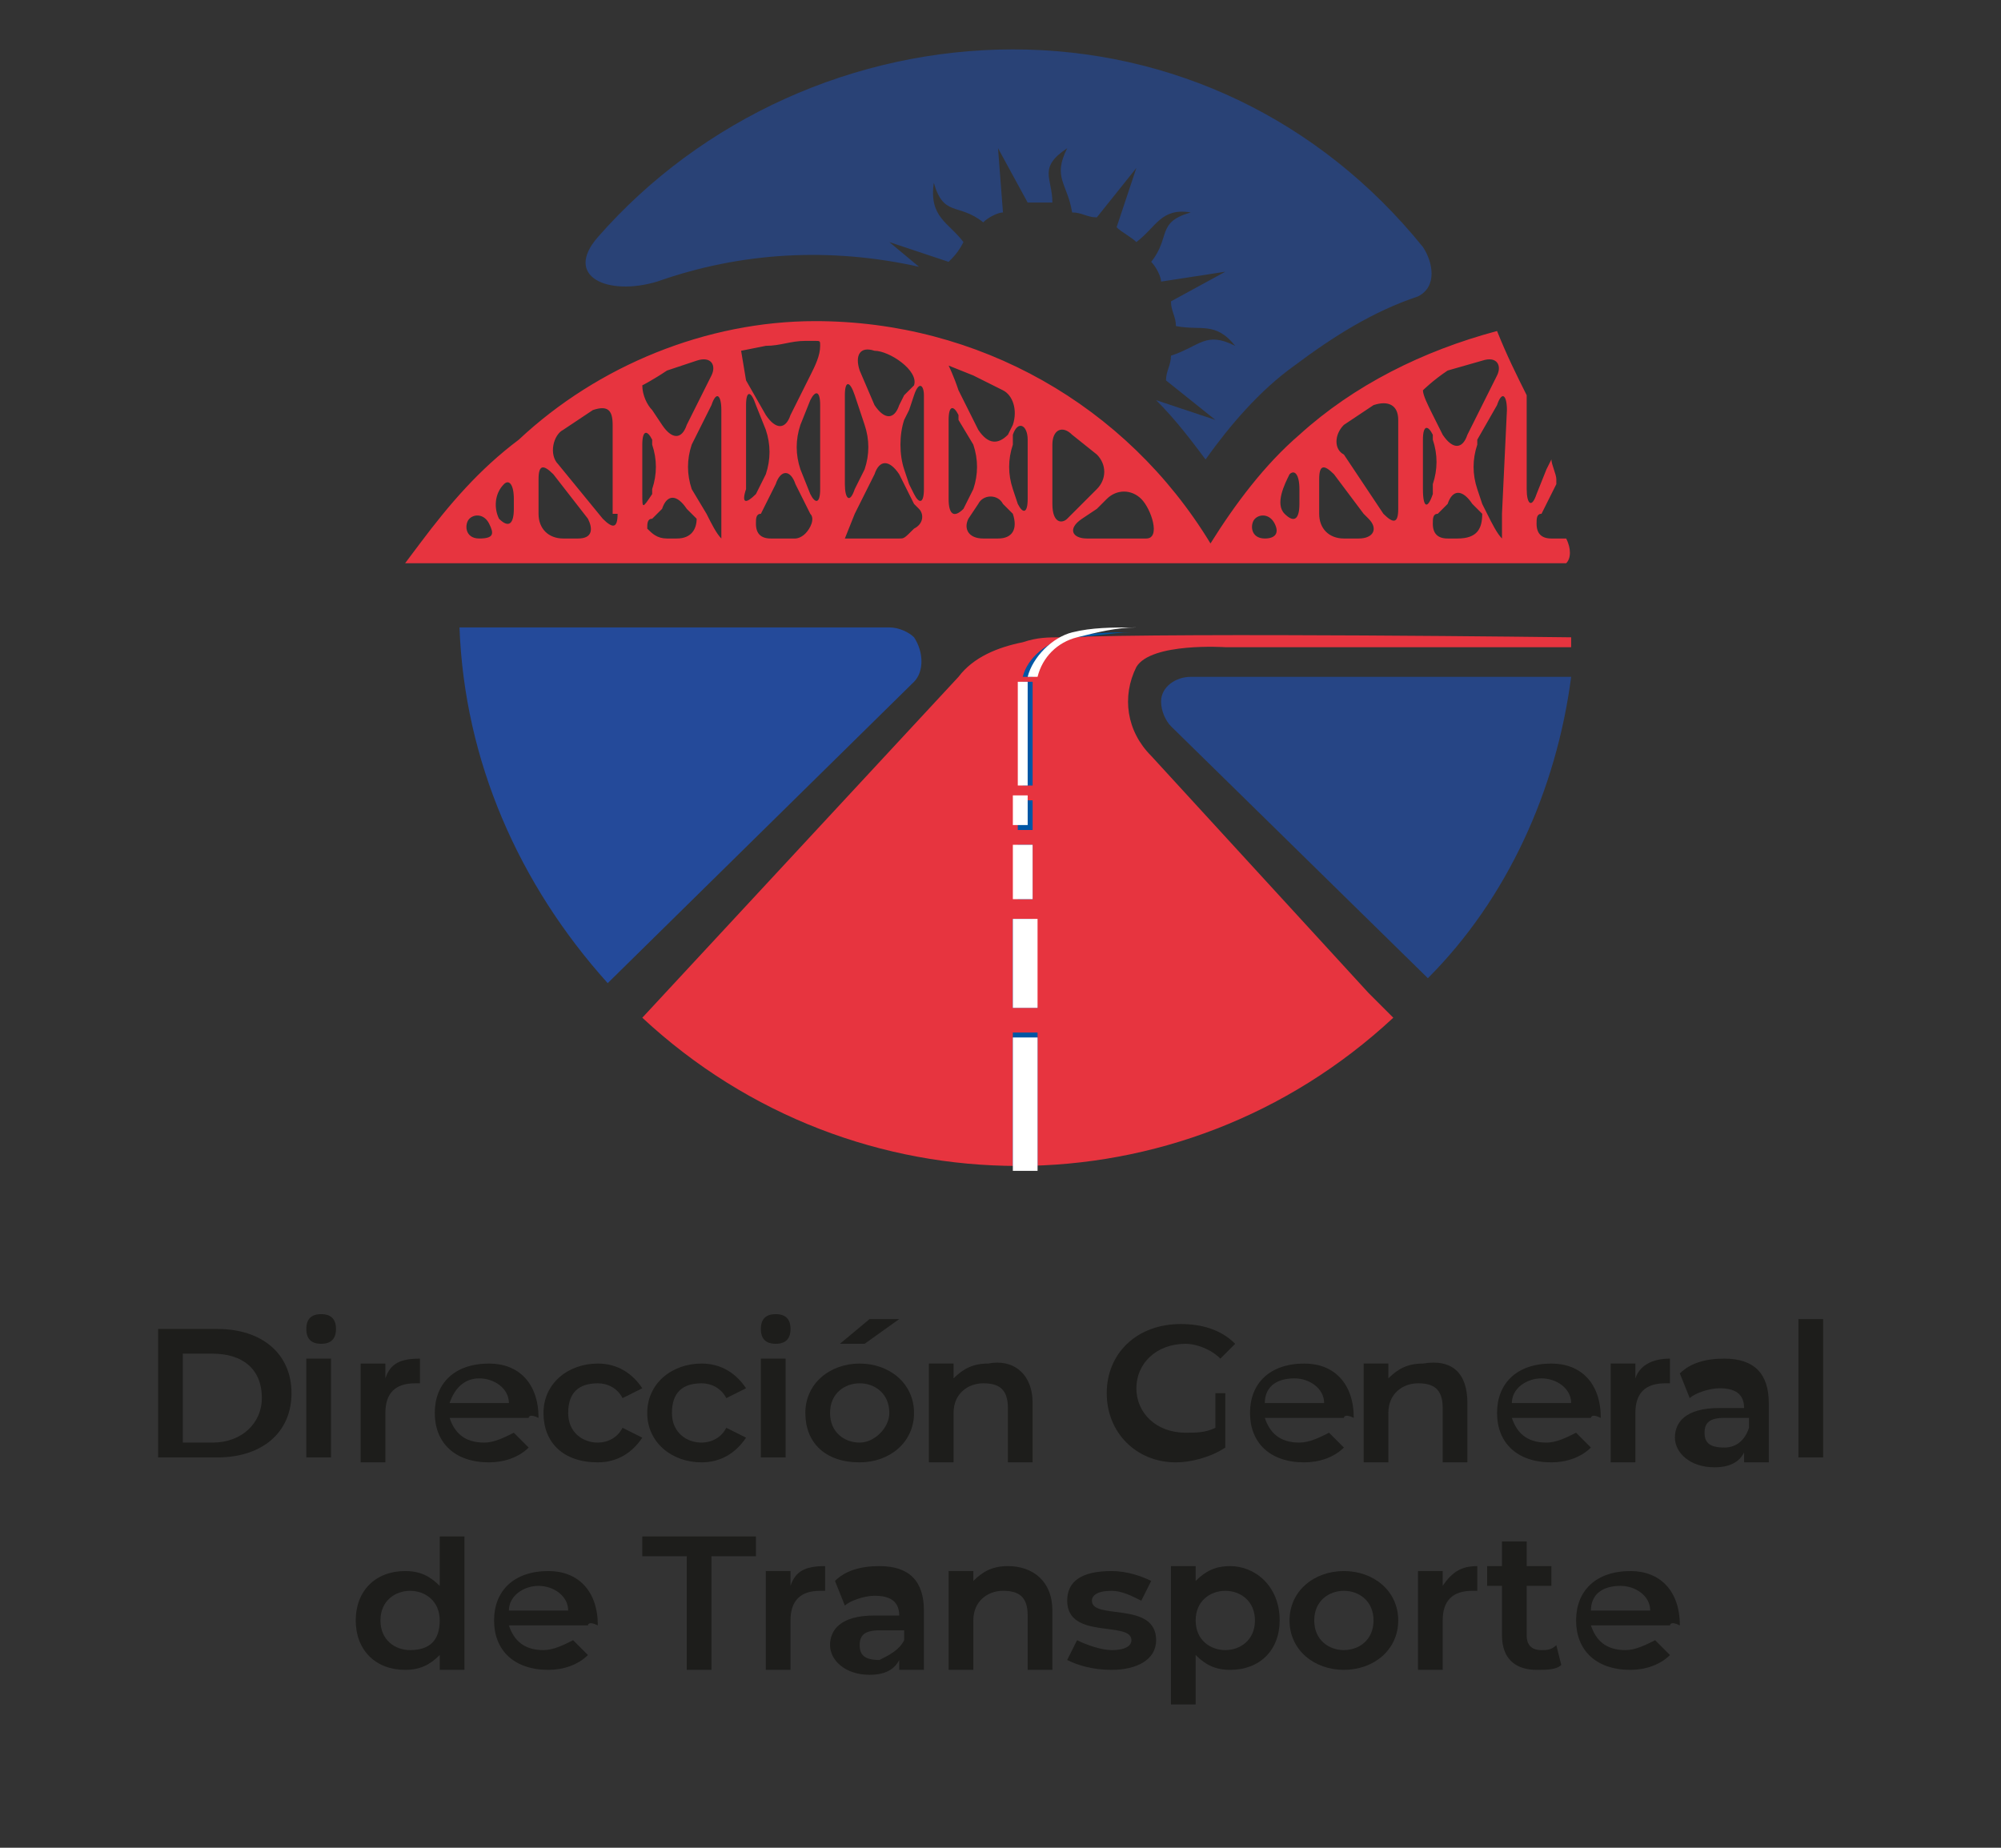 <?xml version="1.0" encoding="utf-8"?>
<!-- Generator: Adobe Illustrator 24.1.0, SVG Export Plug-In . SVG Version: 6.00 Build 0)  -->
<svg version="1.1" id="Capa_1" xmlns="http://www.w3.org/2000/svg" xmlns:xlink="http://www.w3.org/1999/xlink" x="0px" y="0px"
	 viewBox="0 0 40.5 37.4" style="enable-background:new 0 0 40.5 37.4;" xml:space="preserve">
<rect x="0" y="0" width="40.5" height="37.4" fill="#333333" stroke="none"/>
<style type="text/css">
	.st0{enable-background:new    ;}
	.st1{fill:#1D1D1B;}
	.st2{fill:#E7343F;}
	.st3{opacity:0.65;fill:#244A9A;enable-background:new    ;}
	.st4{fill:#0056A4;}
	.st5{fill:#244A9A;}
	.st6{opacity:0.8;fill:#244A9A;enable-background:new    ;}
	.st7{fill:#FFFFFF;}
</style>
<g class="st0">
	<path class="st1" d="M3.2,26.9h1.2c0.9,0,1.5,0.5,1.5,1.3c0,0.8-0.6,1.3-1.5,1.3H3.2V26.9z M4.3,29.2c0.6,0,1-0.4,1-0.9
		c0-0.6-0.4-0.9-1-0.9H3.7v1.8H4.3z"/>
	<path class="st1" d="M6.2,26.9c0-0.2,0.1-0.3,0.3-0.3c0.2,0,0.3,0.1,0.3,0.3c0,0.2-0.1,0.3-0.3,0.3C6.3,27.2,6.2,27.1,6.2,26.9z
		 M6.2,27.5h0.5v2H6.2V27.5z"/>
</g>
<g class="st0">
	<path class="st1" d="M8.5,27.5V28c0,0-0.1,0-0.1,0c-0.4,0-0.6,0.2-0.6,0.6v1H7.3v-2h0.5v0.3C7.9,27.6,8.1,27.5,8.5,27.5z"/>
</g>
<g class="st0">
	<path class="st1" d="M10.7,28.7H9.1c0.1,0.3,0.3,0.5,0.7,0.5c0.2,0,0.4-0.1,0.6-0.2l0.3,0.3c-0.2,0.2-0.5,0.3-0.8,0.3
		c-0.7,0-1.1-0.4-1.1-1c0-0.6,0.4-1,1.1-1c0.6,0,1,0.4,1,1.1C10.7,28.6,10.7,28.7,10.7,28.7z M9.1,28.4h1.2c0-0.3-0.3-0.5-0.6-0.5
		C9.4,27.9,9.2,28.1,9.1,28.4z"/>
</g>
<g class="st0">
	<path class="st1" d="M11,28.6c0-0.6,0.5-1,1.1-1c0.4,0,0.7,0.2,0.9,0.5l-0.4,0.2c-0.1-0.2-0.3-0.3-0.5-0.3c-0.4,0-0.6,0.2-0.6,0.6
		c0,0.4,0.3,0.6,0.6,0.6c0.2,0,0.4-0.1,0.5-0.3l0.4,0.2c-0.2,0.3-0.5,0.5-0.9,0.5C11.4,29.6,11,29.2,11,28.6z"/>
</g>
<g class="st0">
	<path class="st1" d="M13.1,28.6c0-0.6,0.5-1,1.1-1c0.4,0,0.7,0.2,0.9,0.5l-0.4,0.2c-0.1-0.2-0.3-0.3-0.5-0.3
		c-0.4,0-0.6,0.2-0.6,0.6c0,0.4,0.3,0.6,0.6,0.6c0.2,0,0.4-0.1,0.5-0.3l0.4,0.2c-0.2,0.3-0.5,0.5-0.9,0.5
		C13.6,29.6,13.1,29.2,13.1,28.6z"/>
	<path class="st1" d="M15.4,26.9c0-0.2,0.1-0.3,0.3-0.3c0.2,0,0.3,0.1,0.3,0.3c0,0.2-0.1,0.3-0.3,0.3C15.5,27.2,15.4,27.1,15.4,26.9
		z M15.4,27.5h0.5v2h-0.5V27.5z"/>
	<path class="st1" d="M16.3,28.6c0-0.6,0.5-1,1.1-1c0.6,0,1.1,0.4,1.1,1c0,0.6-0.5,1-1.1,1C16.7,29.6,16.3,29.2,16.3,28.6z M18,28.6
		c0-0.4-0.3-0.6-0.6-0.6c-0.3,0-0.6,0.2-0.6,0.6s0.3,0.6,0.6,0.6C17.7,29.2,18,28.9,18,28.6z M17.6,26.7h0.6l-0.7,0.5H17L17.6,26.7z
		"/>
	<path class="st1" d="M20.9,28.4v1.2h-0.5v-1.1c0-0.4-0.2-0.5-0.5-0.5c-0.3,0-0.6,0.2-0.6,0.6v1h-0.5v-2h0.5v0.3
		c0.2-0.2,0.4-0.3,0.7-0.3C20.5,27.5,20.9,27.8,20.9,28.4z"/>
	<path class="st1" d="M24.3,28.2h0.5v1.1c-0.3,0.2-0.7,0.3-1,0.3c-0.8,0-1.4-0.6-1.4-1.4c0-0.8,0.6-1.4,1.5-1.4
		c0.4,0,0.8,0.1,1.1,0.4l-0.3,0.3c-0.2-0.2-0.5-0.3-0.7-0.3c-0.6,0-1,0.4-1,0.9c0,0.5,0.4,0.9,1,0.9c0.2,0,0.4,0,0.6-0.1V28.2z"/>
	<path class="st1" d="M27.2,28.7h-1.6c0.1,0.3,0.3,0.5,0.7,0.5c0.2,0,0.4-0.1,0.6-0.2l0.3,0.3c-0.2,0.2-0.5,0.3-0.8,0.3
		c-0.7,0-1.1-0.4-1.1-1c0-0.6,0.4-1,1.1-1c0.6,0,1,0.4,1,1.1C27.2,28.6,27.2,28.7,27.2,28.7z M25.6,28.4h1.2c0-0.3-0.3-0.5-0.6-0.5
		C25.8,27.9,25.6,28.1,25.6,28.4z"/>
</g>
<g class="st0">
	<path class="st1" d="M29.7,28.4v1.2h-0.5v-1.1c0-0.4-0.2-0.5-0.5-0.5c-0.3,0-0.6,0.2-0.6,0.6v1h-0.5v-2h0.5v0.3
		c0.2-0.2,0.4-0.3,0.7-0.3C29.4,27.5,29.7,27.8,29.7,28.4z"/>
</g>
<g class="st0">
	<path class="st1" d="M32.2,28.7h-1.6c0.1,0.3,0.3,0.5,0.7,0.5c0.2,0,0.4-0.1,0.6-0.2l0.3,0.3c-0.2,0.2-0.5,0.3-0.8,0.3
		c-0.7,0-1.1-0.4-1.1-1c0-0.6,0.4-1,1.1-1c0.6,0,1,0.4,1,1.1C32.2,28.6,32.2,28.7,32.2,28.7z M30.6,28.4h1.2c0-0.3-0.3-0.5-0.6-0.5
		C30.9,27.9,30.6,28.1,30.6,28.4z"/>
</g>
<g class="st0">
	<path class="st1" d="M33.8,27.5V28c0,0-0.1,0-0.1,0c-0.4,0-0.6,0.2-0.6,0.6v1h-0.5v-2h0.5v0.3C33.2,27.6,33.5,27.5,33.8,27.5z"/>
</g>
<g class="st0">
	<path class="st1" d="M35.8,28.4v1.2h-0.5v-0.2c-0.1,0.2-0.3,0.3-0.6,0.3c-0.5,0-0.8-0.3-0.8-0.6c0-0.3,0.2-0.6,0.9-0.6h0.5v0
		c0-0.3-0.2-0.4-0.5-0.4c-0.2,0-0.5,0.1-0.6,0.2L34,27.8c0.2-0.2,0.5-0.3,0.9-0.3C35.5,27.5,35.8,27.8,35.8,28.4z M35.4,28.9v-0.2
		h-0.5c-0.3,0-0.4,0.1-0.4,0.3c0,0.2,0.1,0.3,0.4,0.3C35.1,29.3,35.3,29.2,35.4,28.9z"/>
	<path class="st1" d="M36.4,26.7h0.5v2.8h-0.5V26.7z"/>
</g>
<g class="st0">
	<path class="st1" d="M9.4,31v2.8H8.9v-0.3c-0.2,0.2-0.4,0.3-0.7,0.3c-0.6,0-1-0.4-1-1s0.4-1,1-1c0.3,0,0.5,0.1,0.7,0.3v-1H9.4z
		 M8.9,32.8c0-0.4-0.3-0.6-0.6-0.6c-0.3,0-0.6,0.2-0.6,0.6s0.3,0.6,0.6,0.6C8.7,33.4,8.9,33.2,8.9,32.8z"/>
	<path class="st1" d="M11.9,32.9h-1.6c0.1,0.3,0.3,0.5,0.7,0.5c0.2,0,0.4-0.1,0.6-0.2l0.3,0.3c-0.2,0.2-0.5,0.3-0.8,0.3
		c-0.7,0-1.1-0.4-1.1-1c0-0.6,0.4-1,1.1-1c0.6,0,1,0.4,1,1.1C11.9,32.8,11.9,32.9,11.9,32.9z M10.3,32.6h1.2c0-0.3-0.3-0.5-0.6-0.5
		C10.6,32.1,10.3,32.3,10.3,32.6z"/>
</g>
<g class="st0">
	<path class="st1" d="M13.9,31.5H13v-0.4h2.3v0.4h-0.9v2.3h-0.5V31.5z"/>
</g>
<g class="st0">
	<path class="st1" d="M16.7,31.7v0.5c0,0-0.1,0-0.1,0c-0.4,0-0.6,0.2-0.6,0.6v1h-0.5v-2H16v0.3C16.1,31.8,16.3,31.7,16.7,31.7z"/>
</g>
<g class="st0">
	<path class="st1" d="M18.7,32.6v1.2h-0.5v-0.2c-0.1,0.2-0.3,0.3-0.6,0.3c-0.5,0-0.8-0.3-0.8-0.6c0-0.3,0.2-0.6,0.9-0.6h0.5v0
		c0-0.3-0.2-0.4-0.5-0.4c-0.2,0-0.5,0.1-0.6,0.2L16.9,32c0.2-0.2,0.5-0.3,0.9-0.3C18.4,31.7,18.7,32,18.7,32.6z M18.3,33.2v-0.2
		h-0.5c-0.3,0-0.4,0.1-0.4,0.3c0,0.2,0.1,0.3,0.4,0.3C18,33.5,18.2,33.4,18.3,33.2z"/>
	<path class="st1" d="M21.3,32.6v1.2h-0.5v-1.1c0-0.4-0.2-0.5-0.5-0.5c-0.3,0-0.6,0.2-0.6,0.6v1h-0.5v-2h0.5V32
		c0.2-0.2,0.4-0.3,0.7-0.3C20.9,31.7,21.3,32,21.3,32.6z"/>
	<path class="st1" d="M21.6,33.6l0.2-0.4c0.2,0.1,0.5,0.2,0.7,0.2c0.3,0,0.4-0.1,0.4-0.2c0-0.4-1.3,0-1.3-0.8c0-0.4,0.3-0.6,0.9-0.6
		c0.3,0,0.6,0.1,0.8,0.2l-0.2,0.4c-0.2-0.1-0.4-0.2-0.6-0.2c-0.3,0-0.4,0.1-0.4,0.2c0,0.4,1.3,0,1.3,0.8c0,0.4-0.4,0.6-0.9,0.6
		C22.1,33.8,21.8,33.7,21.6,33.6z"/>
	<path class="st1" d="M25.9,32.8c0,0.6-0.4,1-1,1c-0.3,0-0.5-0.1-0.7-0.3v1h-0.5v-2.8h0.5V32c0.2-0.2,0.4-0.3,0.7-0.3
		C25.4,31.7,25.9,32.1,25.9,32.8z M25.4,32.8c0-0.4-0.3-0.6-0.6-0.6s-0.6,0.2-0.6,0.6s0.3,0.6,0.6,0.6S25.4,33.2,25.4,32.8z"/>
	<path class="st1" d="M26.1,32.8c0-0.6,0.5-1,1.1-1c0.6,0,1.1,0.4,1.1,1c0,0.6-0.5,1-1.1,1C26.6,33.8,26.1,33.4,26.1,32.8z
		 M27.8,32.8c0-0.4-0.3-0.6-0.6-0.6c-0.3,0-0.6,0.2-0.6,0.6s0.3,0.6,0.6,0.6C27.5,33.4,27.8,33.2,27.8,32.8z"/>
</g>
<g class="st0">
	<path class="st1" d="M29.9,31.7v0.5c0,0-0.1,0-0.1,0c-0.4,0-0.6,0.2-0.6,0.6v1h-0.5v-2h0.5v0.3C29.4,31.8,29.6,31.7,29.9,31.7z"/>
</g>
<g class="st0">
	<path class="st1" d="M31.6,33.7c-0.1,0.1-0.3,0.1-0.5,0.1c-0.4,0-0.7-0.2-0.7-0.7v-1h-0.3v-0.4h0.3v-0.5h0.5v0.5h0.5v0.4h-0.5v1
		c0,0.2,0.1,0.3,0.3,0.3c0.1,0,0.2,0,0.3-0.1L31.6,33.7z"/>
</g>
<g class="st0">
	<path class="st1" d="M33.8,32.9h-1.6c0.1,0.3,0.3,0.5,0.7,0.5c0.2,0,0.4-0.1,0.6-0.2l0.3,0.3c-0.2,0.2-0.5,0.3-0.8,0.3
		c-0.7,0-1.1-0.4-1.1-1c0-0.6,0.4-1,1.1-1c0.6,0,1,0.4,1,1.1C33.8,32.8,33.8,32.9,33.8,32.9z M32.2,32.6h1.2c0-0.3-0.3-0.5-0.6-0.5
		C32.4,32.1,32.2,32.3,32.2,32.6z"/>
</g>
<path class="st2" d="M31.7,10.9h-0.3c-0.2,0-0.3-0.1-0.3-0.3c0-0.1,0-0.2,0.1-0.2l0.3-0.6V9.7c0-0.1-0.1-0.3-0.1-0.4l-0.1,0.2
	L31.1,10c-0.1,0.3-0.2,0.2-0.2-0.1V8.2c0-0.1,0-0.1,0-0.2c-0.2-0.4-0.4-0.8-0.6-1.3c-1.5,0.4-2.9,1.1-4,2.1l0,0l0,0
	c-0.7,0.6-1.3,1.4-1.8,2.2l0,0c-1.7-2.8-4.7-4.5-8-4.5c-2.2,0-4.4,0.9-6,2.4l0,0l0,0C9.7,9.5,9.1,10.2,8.5,11l-0.3,0.4h23.5
	C31.8,11.3,31.8,11.1,31.7,10.9z M9.7,10.9c-0.3,0-0.3-0.3-0.2-0.4l0,0c0.1-0.1,0.3-0.1,0.4,0.1S10,10.9,9.7,10.9z M10.4,10.3
	c0,0.3-0.1,0.4-0.3,0.2c-0.1-0.2-0.1-0.5,0.1-0.7l0,0c0.1-0.1,0.2,0,0.2,0.3L10.4,10.3z M19.7,7.6l0.6,0.3c0.2,0.1,0.3,0.4,0.2,0.7
	c0,0,0,0,0,0l-0.1,0.2C20.2,9,20,9,19.8,8.7l-0.4-0.8c-0.1-0.3-0.2-0.5-0.2-0.5L19.7,7.6z M17.7,7.1c0.3,0,0.9,0.4,0.8,0.7L18.3,8
	l-0.1,0.2c-0.1,0.3-0.3,0.3-0.5,0l-0.3-0.7C17.3,7.2,17.4,7,17.7,7.1L17.7,7.1z M17.1,8c0-0.3,0.1-0.3,0.2,0l0.1,0.3l0.1,0.3
	c0.1,0.3,0.1,0.6,0,0.9l-0.1,0.2l-0.1,0.2c-0.1,0.3-0.2,0.2-0.2-0.1L17.1,8z M13.5,7.5l0.6-0.2c0.3-0.1,0.4,0.1,0.3,0.3l-0.5,1
	c-0.1,0.3-0.3,0.3-0.5,0l-0.2-0.3C13.1,8.2,13,8,13,7.8C13,7.8,13.2,7.7,13.5,7.5L13.5,7.5z M11.7,10.9h-0.3c-0.3,0-0.5-0.2-0.5-0.5
	c0,0,0,0,0,0V9.7c0-0.3,0.1-0.3,0.3-0.1l0.7,0.9C12,10.7,12,10.9,11.7,10.9L11.7,10.9z M12.5,10.4c0,0.3-0.1,0.3-0.3,0.1l-0.9-1.1
	c-0.2-0.2-0.1-0.6,0.1-0.7c0,0,0,0,0,0l0.6-0.4c0.3-0.1,0.4,0,0.4,0.3V10.4z M13,10V9c0-0.3,0.1-0.3,0.2-0.1V9
	c0.1,0.3,0.1,0.6,0,0.9V10V10C13,10.3,13,10.3,13,10L13,10z M13.7,10.9h-0.2c-0.2,0-0.3-0.1-0.4-0.2c0-0.1,0-0.2,0.1-0.2l0.1-0.1
	l0.1-0.1c0.1-0.3,0.3-0.3,0.5,0l0.1,0.1l0.1,0.1C14.1,10.7,14,10.9,13.7,10.9L13.7,10.9z M14.6,10.4c0,0.2,0,0.3,0,0.5
	c-0.1-0.1-0.2-0.3-0.3-0.5L14,9.9c-0.1-0.3-0.1-0.6,0-0.9l0.4-0.8c0.1-0.3,0.2-0.2,0.2,0.1L14.6,10.4z M15.1,9.9V8.2
	c0-0.3,0.1-0.3,0.2,0l0.2,0.5c0.1,0.3,0.1,0.6,0,0.9L15.3,10C15.1,10.2,15,10.2,15.1,9.9L15.1,9.9z M16.1,10.9h-0.5
	c-0.2,0-0.3-0.1-0.3-0.3c0-0.1,0-0.2,0.1-0.2l0.3-0.6c0.1-0.3,0.3-0.3,0.4,0l0.3,0.6c0.1,0.1,0,0.3-0.1,0.4
	C16.2,10.9,16.1,10.9,16.1,10.9L16.1,10.9z M16.6,9.9c0,0.3-0.1,0.3-0.2,0.1l-0.2-0.5c-0.1-0.3-0.1-0.6,0-0.9l0.2-0.5
	c0.1-0.2,0.2-0.2,0.2,0.1V9.9z M16.4,7.6l-0.2,0.4l-0.2,0.4c-0.1,0.3-0.3,0.3-0.5,0l-0.4-0.7L15,7.1L15.5,7c0.3,0,0.5-0.1,0.8-0.1
	h0.2c0.1,0,0.1,0,0.1,0.1C16.6,7.2,16.5,7.4,16.4,7.6L16.4,7.6z M18.2,10.9h-1.1l0.2-0.5l0.2-0.4l0.2-0.4c0.1-0.3,0.3-0.3,0.5,0
	l0.3,0.6l0.1,0.1c0.1,0.1,0.1,0.3-0.1,0.4C18.3,10.9,18.3,10.9,18.2,10.9L18.2,10.9z M18.7,9.9c0,0.3-0.1,0.3-0.2,0.1l-0.1-0.2
	l-0.1-0.3c-0.1-0.3-0.1-0.7,0-1l0.1-0.2L18.5,8c0.1-0.3,0.2-0.2,0.2,0L18.7,9.9z M19.2,10.1V8.5c0-0.3,0.1-0.3,0.2-0.1l0,0.1L19.7,9
	c0.1,0.3,0.1,0.6,0,0.9l-0.1,0.2l-0.1,0.2C19.3,10.5,19.2,10.4,19.2,10.1L19.2,10.1z M20.2,10.9h-0.3c-0.3,0-0.4-0.2-0.3-0.4
	l0.2-0.3c0.1-0.2,0.4-0.2,0.5,0l0.1,0.1l0.1,0.1C20.6,10.7,20.5,10.9,20.2,10.9L20.2,10.9z M20.8,10.1c0,0.3-0.1,0.3-0.2,0.1
	l-0.1-0.3c-0.1-0.3-0.1-0.6,0-0.9V8.9V8.8c0.1-0.3,0.3-0.2,0.3,0.1L20.8,10.1z M21.3,10.2V9c0-0.3,0.2-0.4,0.4-0.2l0.5,0.4
	c0.2,0.2,0.2,0.5,0,0.7c0,0,0,0,0,0l-0.3,0.3l-0.3,0.3C21.5,10.6,21.3,10.6,21.3,10.2L21.3,10.2z M23.2,10.9H22
	c-0.3,0-0.4-0.2-0.1-0.4l0.3-0.2l0.2-0.2c0.2-0.2,0.5-0.2,0.7,0c0,0,0,0,0,0C23.3,10.3,23.5,10.9,23.2,10.9L23.2,10.9z M25.6,10.9
	c-0.3,0-0.3-0.3-0.2-0.4l0,0c0.1-0.1,0.3-0.1,0.4,0.1S25.8,10.9,25.6,10.9L25.6,10.9z M26.3,10.2c0,0.3-0.1,0.4-0.3,0.2
	s0-0.6,0.1-0.8l0,0c0.1-0.1,0.2,0,0.2,0.3L26.3,10.2z M29.3,7.5L30,7.3c0.3-0.1,0.4,0.1,0.3,0.3L30,8.2l-0.3,0.6
	c-0.1,0.3-0.3,0.3-0.5,0l-0.1-0.2L29,8.4c-0.1-0.2-0.2-0.4-0.2-0.5C28.8,7.9,29,7.7,29.3,7.5L29.3,7.5z M27.5,10.9h-0.3
	c-0.3,0-0.5-0.2-0.5-0.5v0V9.7c0-0.3,0.1-0.3,0.3-0.1l0.6,0.8l0.1,0.1C27.9,10.7,27.8,10.9,27.5,10.9L27.5,10.9z M28.3,10.3
	c0,0.3-0.1,0.3-0.3,0.1l-0.4-0.6l-0.4-0.6C27,9.1,27,8.8,27.2,8.6c0,0,0,0,0,0l0.6-0.4c0.3-0.1,0.5,0,0.5,0.3V10.3z M28.8,9.9v-1
	c0-0.3,0.1-0.3,0.2-0.1v0.1c0.1,0.3,0.1,0.6,0,0.9v0.1V10C28.9,10.3,28.8,10.3,28.8,9.9L28.8,9.9z M29.5,10.9h-0.2
	c-0.2,0-0.3-0.1-0.3-0.3c0-0.1,0-0.2,0.1-0.2l0.1-0.1l0.1-0.1c0.1-0.3,0.3-0.3,0.5,0l0.1,0.1l0.1,0.1C30,10.7,29.9,10.9,29.5,10.9
	L29.5,10.9z M30.4,10.4c0,0.2,0,0.3,0,0.5c-0.1-0.1-0.2-0.3-0.3-0.5L30,10.2l-0.1-0.3c-0.1-0.3-0.1-0.6,0-0.9V8.9l0.4-0.7
	c0.1-0.3,0.2-0.2,0.2,0.1L30.4,10.4z"/>
<path class="st3" d="M20.5,1c-3.2,0-6.3,1.4-8.4,3.8c-0.7,0.8,0.2,1.2,1.2,0.9c1.7-0.6,3.5-0.7,5.3-0.3L18,4.9l1.2,0.4
	c0.1-0.1,0.2-0.2,0.3-0.4c-0.3-0.4-0.7-0.5-0.6-1.2c0.2,0.7,0.5,0.4,1,0.8c0.1-0.1,0.3-0.2,0.4-0.2l-0.1-1.3l0.6,1.1
	c0.2,0,0.3,0,0.5,0C21.3,3.6,21,3.4,21.6,3c-0.3,0.6,0,0.7,0.1,1.3c0.2,0,0.3,0.1,0.5,0.1l0.8-1l-0.4,1.2c0.1,0.1,0.3,0.2,0.4,0.3
	c0.4-0.3,0.5-0.7,1.1-0.6c-0.7,0.2-0.4,0.5-0.8,1c0.1,0.1,0.2,0.3,0.2,0.4l1.3-0.2l-1.1,0.6c0,0.2,0.1,0.3,0.1,0.5
	C24.3,6.7,24.6,6.5,25,7c-0.6-0.3-0.7,0-1.3,0.2c0,0.2-0.1,0.3-0.1,0.5l1,0.8l-1.2-0.4c0.4,0.4,0.7,0.8,1,1.2l0,0
	c0.5-0.7,1.1-1.4,1.8-1.9l0,0l0,0c0.8-0.6,1.6-1.1,2.5-1.4c0.4-0.2,0.3-0.7,0.1-1C26.7,2.4,23.7,1,20.5,1z"/>
<path class="st2" d="M28.2,20.6l-0.5-0.5l-4.4-4.8c-0.5-0.5-0.6-1.2-0.3-1.8c0.3-0.5,1.8-0.4,1.8-0.4h7v-0.2c0,0-7.8-0.1-10.3,0
	c-0.3,0-0.5,0-0.8,0.1c-0.5,0.1-1,0.3-1.3,0.7L13,20.6C17.3,24.6,23.9,24.6,28.2,20.6L28.2,20.6z"/>
<path class="st4" d="M21.6,12.9c-0.4,0.1-0.8,0.4-0.9,0.8h0.2C21,13.4,21.3,13.1,21.6,12.9c0.5-0.1,0.9-0.1,1.3-0.1l0,0
	C22.5,12.8,22.1,12.9,21.6,12.9z"/>
<polygon class="st4" points="20.5,20.9 20.5,23.6 21,23.6 21,20.9 "/>
<polygon class="st4" points="20.5,18.6 20.5,20.4 21,20.4 20.9,18.6 "/>
<polygon class="st4" points="20.6,17.1 20.6,18.2 20.9,18.2 20.9,17.1 "/>
<path class="st4" d="M20.9,15.9v-1.9v-0.2h-0.2c0,0.1,0,0.2,0,0.2v1.9H20.9z"/>
<polygon class="st4" points="20.6,16.2 20.6,16.8 20.9,16.8 20.9,16.2 "/>
<path class="st5" d="M18,12.7H9.3c0.1,2.7,1.2,5.2,3,7.2l6.2-6.1c0.2-0.2,0.2-0.6,0-0.9C18.4,12.8,18.2,12.7,18,12.7z"/>
<path class="st6" d="M31.8,13.7h-7.7c-0.3,0-0.6,0.2-0.6,0.5c0,0.2,0.1,0.4,0.2,0.5l5.2,5.1C30.5,18.2,31.5,16,31.8,13.7z"/>
<path class="st7" d="M23,12.7L23,12.7c-0.4,0-0.8,0.1-1.2,0.2c-0.4,0.1-0.7,0.4-0.8,0.8h-0.2c0.1-0.4,0.5-0.8,0.9-0.9
	C22.1,12.7,22.5,12.7,23,12.7z M20.5,21l0,2.7H21V21H20.5z M20.5,18.6v1.8H21v-1.8H20.5z M20.5,17.1v1.1h0.4v-1.1H20.5z M20.8,15.9
	V14c0-0.1,0-0.1,0-0.2h-0.2c0,0.1,0,0.1,0,0.2v1.9H20.8z M20.5,16.1v0.6h0.3v-0.6L20.5,16.1z"/>
</svg>
